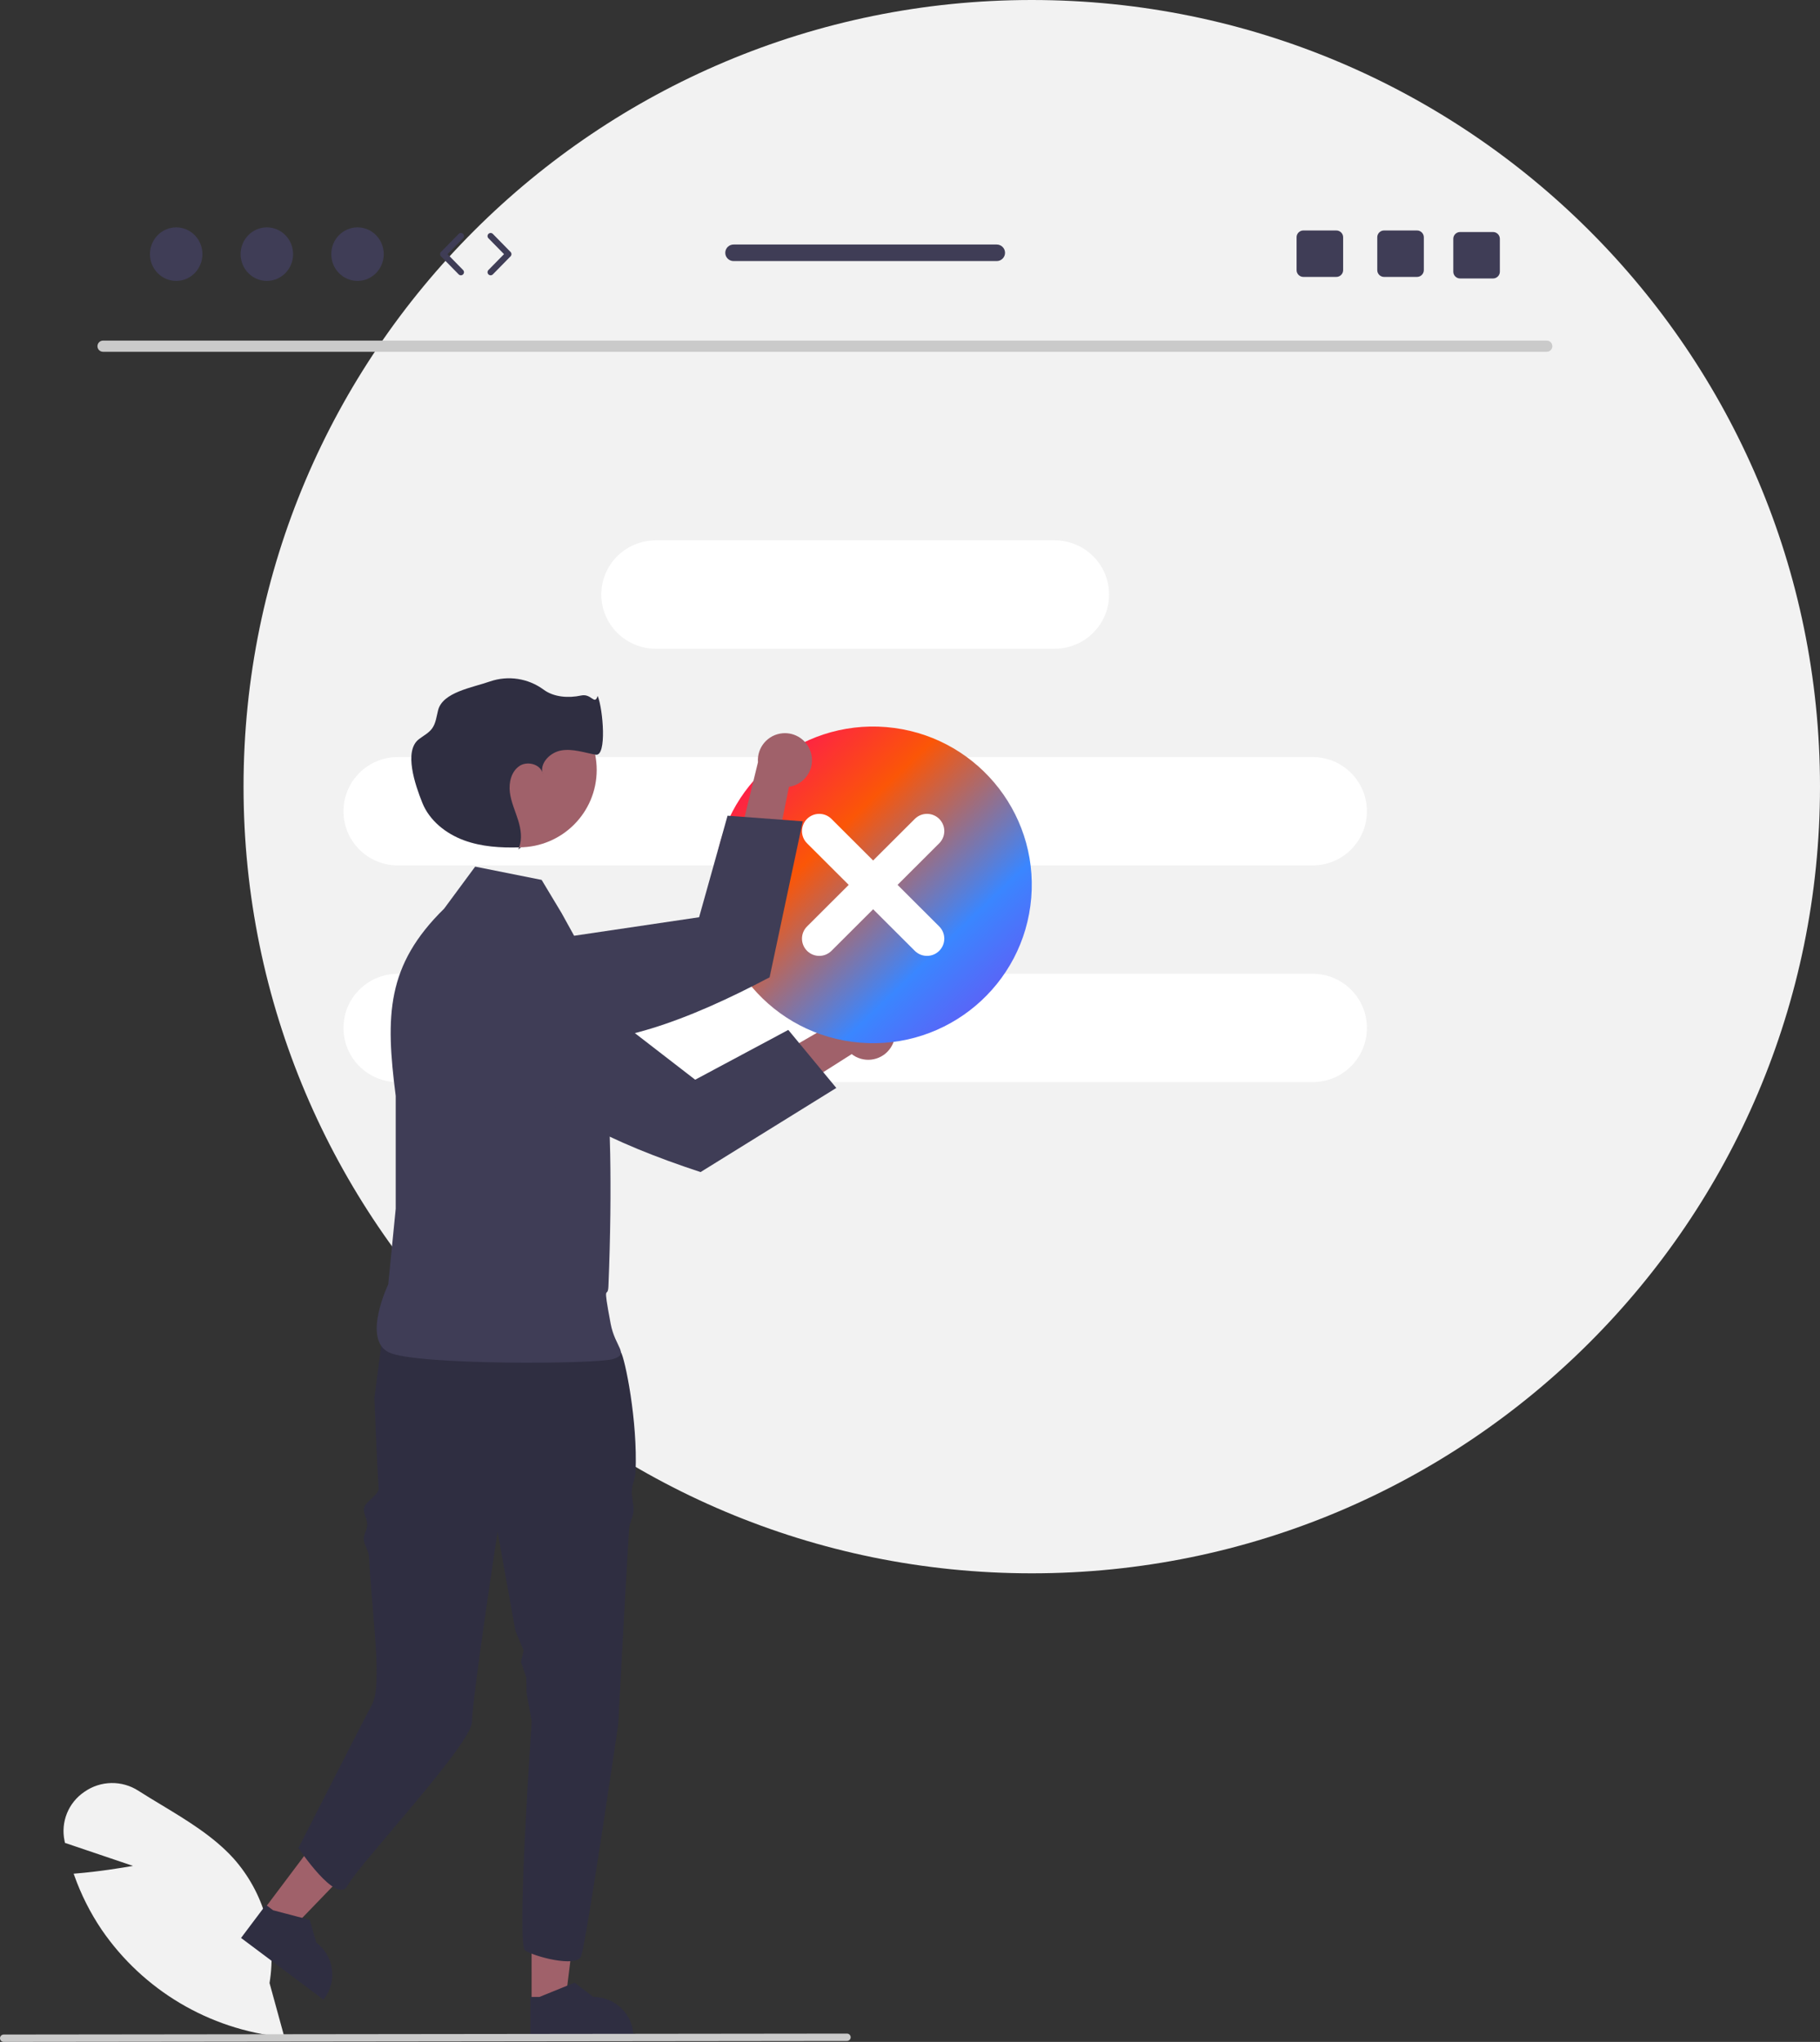 <svg width="328" height="368" viewBox="0 0 328 368" fill="none" xmlns="http://www.w3.org/2000/svg">
<rect x="0" y="0" width="328" height="368" fill="#333333" stroke="none"/>
<g clip-path="url(#clip0_91_235)">
<path d="M185.945 283.55C264.4 283.55 328 220.075 328 141.775C328 63.475 264.4 0 185.945 0C107.491 0 43.891 63.475 43.891 141.775C43.891 220.075 107.491 283.55 185.945 283.55Z" fill="#F2F2F2"/>
<path d="M278.776 63.401H18.551C17.993 63.39 17.551 62.928 17.563 62.372C17.574 61.831 18.01 61.396 18.551 61.385H278.776C279.334 61.397 279.777 61.858 279.765 62.415C279.753 62.955 279.317 63.39 278.776 63.401Z" fill="#CACACA"/>
<path d="M190.092 97.385H118.156C112.752 97.385 108.372 101.757 108.372 107.149V107.149C108.372 112.542 112.752 116.914 118.156 116.914H190.092C195.495 116.914 199.875 112.542 199.875 107.149C199.875 101.757 195.495 97.385 190.092 97.385Z" fill="white"/>
<path d="M71.684 136.442H236.563C241.966 136.442 246.347 140.814 246.347 146.206C246.347 151.599 241.966 155.97 236.563 155.97H71.684C66.281 155.97 61.901 151.599 61.901 146.206C61.901 140.814 66.281 136.442 71.684 136.442Z" fill="white"/>
<path d="M71.684 175.499H236.563C241.966 175.499 246.347 179.87 246.347 185.263C246.347 190.655 241.966 195.027 236.563 195.027H71.684C66.281 195.027 61.901 190.655 61.901 185.263C61.901 179.87 66.281 175.499 71.684 175.499Z" fill="white"/>
<path d="M51.252 367.141L50.864 367.103C37.698 365.748 25.797 358.681 18.321 347.78C16.273 344.743 14.617 341.46 13.391 338.01L13.273 337.681L13.622 337.653C17.787 337.318 22.065 336.613 23.966 336.277L11.71 332.133L11.634 331.77C10.907 328.363 12.331 324.857 15.229 322.916C18.136 320.882 21.989 320.817 24.963 322.752C26.297 323.603 27.693 324.445 29.043 325.26C33.681 328.06 38.477 330.955 42.073 334.917C47.525 341.045 49.915 349.301 48.577 357.387L51.252 367.141Z" fill="#F2F2F2"/>
<path d="M95.803 361.058L101.843 361.058L104.717 337.803L95.801 337.804L95.803 361.058Z" fill="#A0616A"/>
<path d="M95.59 367.347L114.166 367.347V367.112C114.166 363.127 110.929 359.896 106.936 359.896L103.542 357.327L97.211 359.897L95.59 359.897L95.59 367.347Z" fill="#2F2E41"/>
<path d="M47.393 344.36L52.225 347.977L68.507 331.098L61.375 325.758L47.393 344.36Z" fill="#A0616A"/>
<path d="M43.441 349.263L58.3 360.389L58.441 360.201C60.837 357.013 60.191 352.49 56.997 350.098L55.827 346.011L49.218 344.274L47.921 343.303L43.441 349.263Z" fill="#2F2E41"/>
<path d="M67.473 251.931C67.473 251.931 67.806 261.01 68.227 268.29C68.296 269.484 65.493 270.781 65.566 272.08C65.614 272.942 66.141 273.779 66.19 274.678C66.241 275.626 65.514 276.466 65.566 277.446C65.616 278.405 66.446 279.504 66.496 280.484C67.035 291.039 68.988 303.674 67.032 307.206C66.069 308.947 53.786 333.063 53.786 333.063C53.786 333.063 60.629 343.308 62.585 339.893C65.167 335.383 85.071 314.28 85.071 310.251C85.071 306.226 89.675 276.061 89.675 276.061L92.886 293.912L94.359 297.449L93.896 299.525L94.847 302.328L94.899 305.101L95.825 310.251C95.825 310.251 93.039 350.373 94.608 351.49C96.182 352.612 103.803 354.627 104.702 352.612C105.597 350.597 111.419 310.738 111.419 310.738C111.419 310.738 112.358 292.473 113.375 275.495C113.433 274.509 114.128 273.319 114.181 272.348C114.245 271.221 113.805 269.758 113.864 268.665C113.927 267.411 114.484 266.528 114.538 265.328C114.954 256.053 112.621 244.76 111.878 243.647C109.634 240.291 107.616 237.608 107.616 237.608C107.616 237.608 77.395 227.698 69.32 237.767L67.473 251.931Z" fill="#2F2E41"/>
<path d="M97.614 158.578L85.634 156.187L80.043 163.759C69.611 173.996 69.454 183.031 71.316 197.514V217.84L69.968 231.466C69.968 231.466 65.197 241.427 70.118 243.746C75.04 246.065 107.365 245.867 110.451 244.941C113.537 244.016 110.862 242.879 110.052 238.564C108.529 230.46 109.548 234.369 109.653 231.789C111.155 194.775 107.656 179.579 107.301 175.585L101.208 164.556L97.614 158.578Z" fill="#3F3D56"/>
<path d="M160.756 188.422C159.508 190.783 156.578 191.687 154.212 190.441C153.96 190.308 153.72 190.153 153.495 189.978L127.623 206.373L127.697 197.447L152.83 182.891C154.62 180.887 157.698 180.712 159.706 182.499C161.385 183.994 161.819 186.442 160.756 188.422Z" fill="#A0616A"/>
<path d="M88.155 168.916L85.209 168.604C82.488 168.322 79.817 169.486 78.174 171.669C77.545 172.497 77.093 173.446 76.846 174.455L76.844 174.463C76.105 177.503 77.264 180.688 79.785 182.546L89.958 190.032C97.097 199.66 110.515 206.047 126.254 211.237L150.718 196.073L142.065 185.614L125.285 194.589L100.342 175.319L100.328 175.307L90.835 169.203L88.155 168.916Z" fill="#3F3D56"/>
<path d="M93.566 152.707C101.282 152.707 107.536 146.464 107.536 138.764C107.536 131.063 101.282 124.821 93.566 124.821C85.85 124.821 79.595 131.063 79.595 138.764C79.595 146.464 85.85 152.707 93.566 152.707Z" fill="#A0616A"/>
<path d="M93.889 152.71C93.776 152.714 93.663 152.716 93.55 152.719C93.502 152.844 93.45 152.968 93.39 153.089L93.889 152.71Z" fill="#2F2E41"/>
<path d="M97.723 139.151C97.745 139.288 97.778 139.423 97.823 139.555C97.804 139.417 97.771 139.281 97.723 139.151Z" fill="#2F2E41"/>
<path d="M107.715 125.417C107.14 127.2 106.626 124.939 104.735 125.346C102.459 125.835 99.811 125.667 97.948 124.275C95.171 122.241 91.573 121.694 88.315 122.809C85.126 123.935 79.784 124.729 78.953 128.001C78.665 129.139 78.55 130.373 77.85 131.316C77.238 132.14 76.272 132.61 75.464 133.244C72.736 135.386 74.821 141.472 76.112 144.687C77.403 147.902 80.364 150.245 83.62 151.445C86.771 152.606 90.19 152.81 93.55 152.719C94.135 151.206 93.882 149.459 93.4 147.89C92.878 146.192 92.105 144.553 91.887 142.791C91.668 141.028 92.147 139.026 93.629 138.041C94.99 137.135 97.205 137.687 97.723 139.151C97.421 137.321 99.278 135.55 101.193 135.239C103.249 134.904 105.305 135.645 107.356 136.014C109.406 136.383 108.678 127.768 107.715 125.417Z" fill="#2F2E41"/>
<path d="M185.848 161.828C187.15 146.123 175.45 132.338 159.714 131.038C143.978 129.739 130.165 141.416 128.863 157.121C127.561 172.826 139.261 186.612 154.997 187.911C170.733 189.211 184.546 177.533 185.848 161.828Z" fill="url(#paint0_linear_91_235)"/>
<path d="M164.865 147.586L157.355 155.081L149.845 147.586C148.63 146.373 146.659 146.373 145.443 147.586C144.227 148.799 144.227 150.766 145.443 151.98L152.953 159.475L145.443 166.97C144.228 168.185 144.23 170.152 145.447 171.364C146.662 172.575 148.63 172.575 149.845 171.364L157.355 163.869L164.865 171.364C166.082 172.576 168.053 172.574 169.268 171.36C170.481 170.147 170.481 168.183 169.268 166.97L161.758 159.475L169.268 151.98C170.484 150.766 170.484 148.799 169.268 147.586C168.052 146.373 166.081 146.373 164.865 147.586Z" fill="white"/>
<path d="M146.089 135.492C146.932 138.026 145.557 140.762 143.018 141.603C142.748 141.693 142.469 141.758 142.187 141.799L136.13 171.782L129.728 165.549L136.602 137.371C136.393 134.695 138.398 132.357 141.079 132.148C143.323 131.974 145.394 133.356 146.089 135.492Z" fill="#A0616A"/>
<path d="M81.723 174.274L79.459 176.18C77.371 177.945 76.364 180.674 76.805 183.369C76.967 184.395 77.34 185.377 77.9 186.254L77.904 186.261C79.59 188.897 82.695 190.268 85.784 189.739L98.239 187.595C110.143 189.118 124.051 183.877 138.699 176.135L144.672 148.019L131.119 147.009L125.991 165.308L94.791 169.93L94.772 169.933L83.787 172.543L81.723 174.274Z" fill="#3F3D56"/>
<path d="M152.645 367.828L0.664 368C0.296 367.999 -0.001 367.7 3.56885e-06 367.333C0.001 366.968 0.298 366.672 0.664 366.671L152.645 366.499C153.013 366.5 153.31 366.799 153.309 367.166C153.308 367.531 153.012 367.827 152.645 367.828Z" fill="#CACACA"/>
<path d="M31.754 50.628C34.366 50.628 36.483 48.468 36.483 45.803C36.483 43.138 34.366 40.977 31.754 40.977C29.142 40.977 27.024 43.138 27.024 45.803C27.024 48.468 29.142 50.628 31.754 50.628Z" fill="#3F3D56"/>
<path d="M48.092 50.628C50.704 50.628 52.822 48.468 52.822 45.803C52.822 43.138 50.704 40.977 48.092 40.977C45.48 40.977 43.362 43.138 43.362 45.803C43.362 48.468 45.48 50.628 48.092 50.628Z" fill="#3F3D56"/>
<path d="M64.43 50.628C67.042 50.628 69.16 48.468 69.16 45.803C69.16 43.138 67.042 40.977 64.43 40.977C61.818 40.977 59.701 43.138 59.701 45.803C59.701 48.468 61.818 50.628 64.43 50.628Z" fill="#3F3D56"/>
<path d="M83.061 49.616C82.915 49.616 82.77 49.56 82.661 49.448L79.469 46.193C79.257 45.976 79.257 45.629 79.469 45.412L82.661 42.157C82.877 41.936 83.232 41.933 83.451 42.148C83.672 42.363 83.676 42.717 83.46 42.937L80.652 45.802L83.46 48.668C83.676 48.888 83.672 49.242 83.451 49.457C83.343 49.563 83.202 49.616 83.061 49.616Z" fill="#3F3D56"/>
<path d="M88.423 49.616C88.282 49.616 88.141 49.563 88.032 49.457C87.811 49.242 87.807 48.888 88.023 48.668L90.832 45.802L88.023 42.937C87.807 42.717 87.811 42.363 88.032 42.148C88.252 41.932 88.607 41.936 88.823 42.157L92.014 45.412C92.226 45.629 92.226 45.976 92.014 46.193L88.823 49.449C88.713 49.56 88.568 49.616 88.423 49.616Z" fill="#3F3D56"/>
<path d="M255.371 41.536H249.437C248.76 41.536 248.212 42.083 248.212 42.758V48.686C248.212 49.361 248.76 49.908 249.437 49.908H255.371C256.047 49.908 256.601 49.361 256.601 48.686V42.758C256.601 42.083 256.047 41.536 255.371 41.536Z" fill="#3F3D56"/>
<path d="M240.83 41.536H234.896C234.219 41.536 233.671 42.083 233.671 42.758V48.686C233.671 49.361 234.219 49.908 234.896 49.908H240.83C241.506 49.908 242.06 49.361 242.06 48.686V42.758C242.06 42.083 241.506 41.536 240.83 41.536Z" fill="#3F3D56"/>
<path d="M269.073 41.815H263.139C262.462 41.815 261.914 42.362 261.914 43.037V48.965C261.914 49.64 262.462 50.187 263.139 50.187H269.073C269.749 50.187 270.303 49.64 270.303 48.965V43.037C270.303 42.362 269.749 41.815 269.073 41.815Z" fill="#3F3D56"/>
<path d="M179.633 44.07H132.202C131.374 44.07 130.708 44.74 130.708 45.56C130.708 46.381 131.374 47.05 132.202 47.05H179.633C180.455 47.05 181.127 46.381 181.127 45.56C181.127 44.74 180.455 44.07 179.633 44.07Z" fill="#3F3D56"/>
</g>
<defs>
<linearGradient id="paint0_linear_91_235" x1="132.5" y1="129" x2="191.02" y2="189.981" gradientUnits="userSpaceOnUse">
<stop stop-color="#FF006E"/>
<stop offset="0.33" stop-color="#FB5607"/>
<stop offset="0.66" stop-color="#3A86FF"/>
<stop offset="1" stop-color="#8338EC"/>
</linearGradient>
<clipPath id="clip0_91_235">
<rect width="328" height="368" fill="white"/>
</clipPath>
</defs>
</svg>

